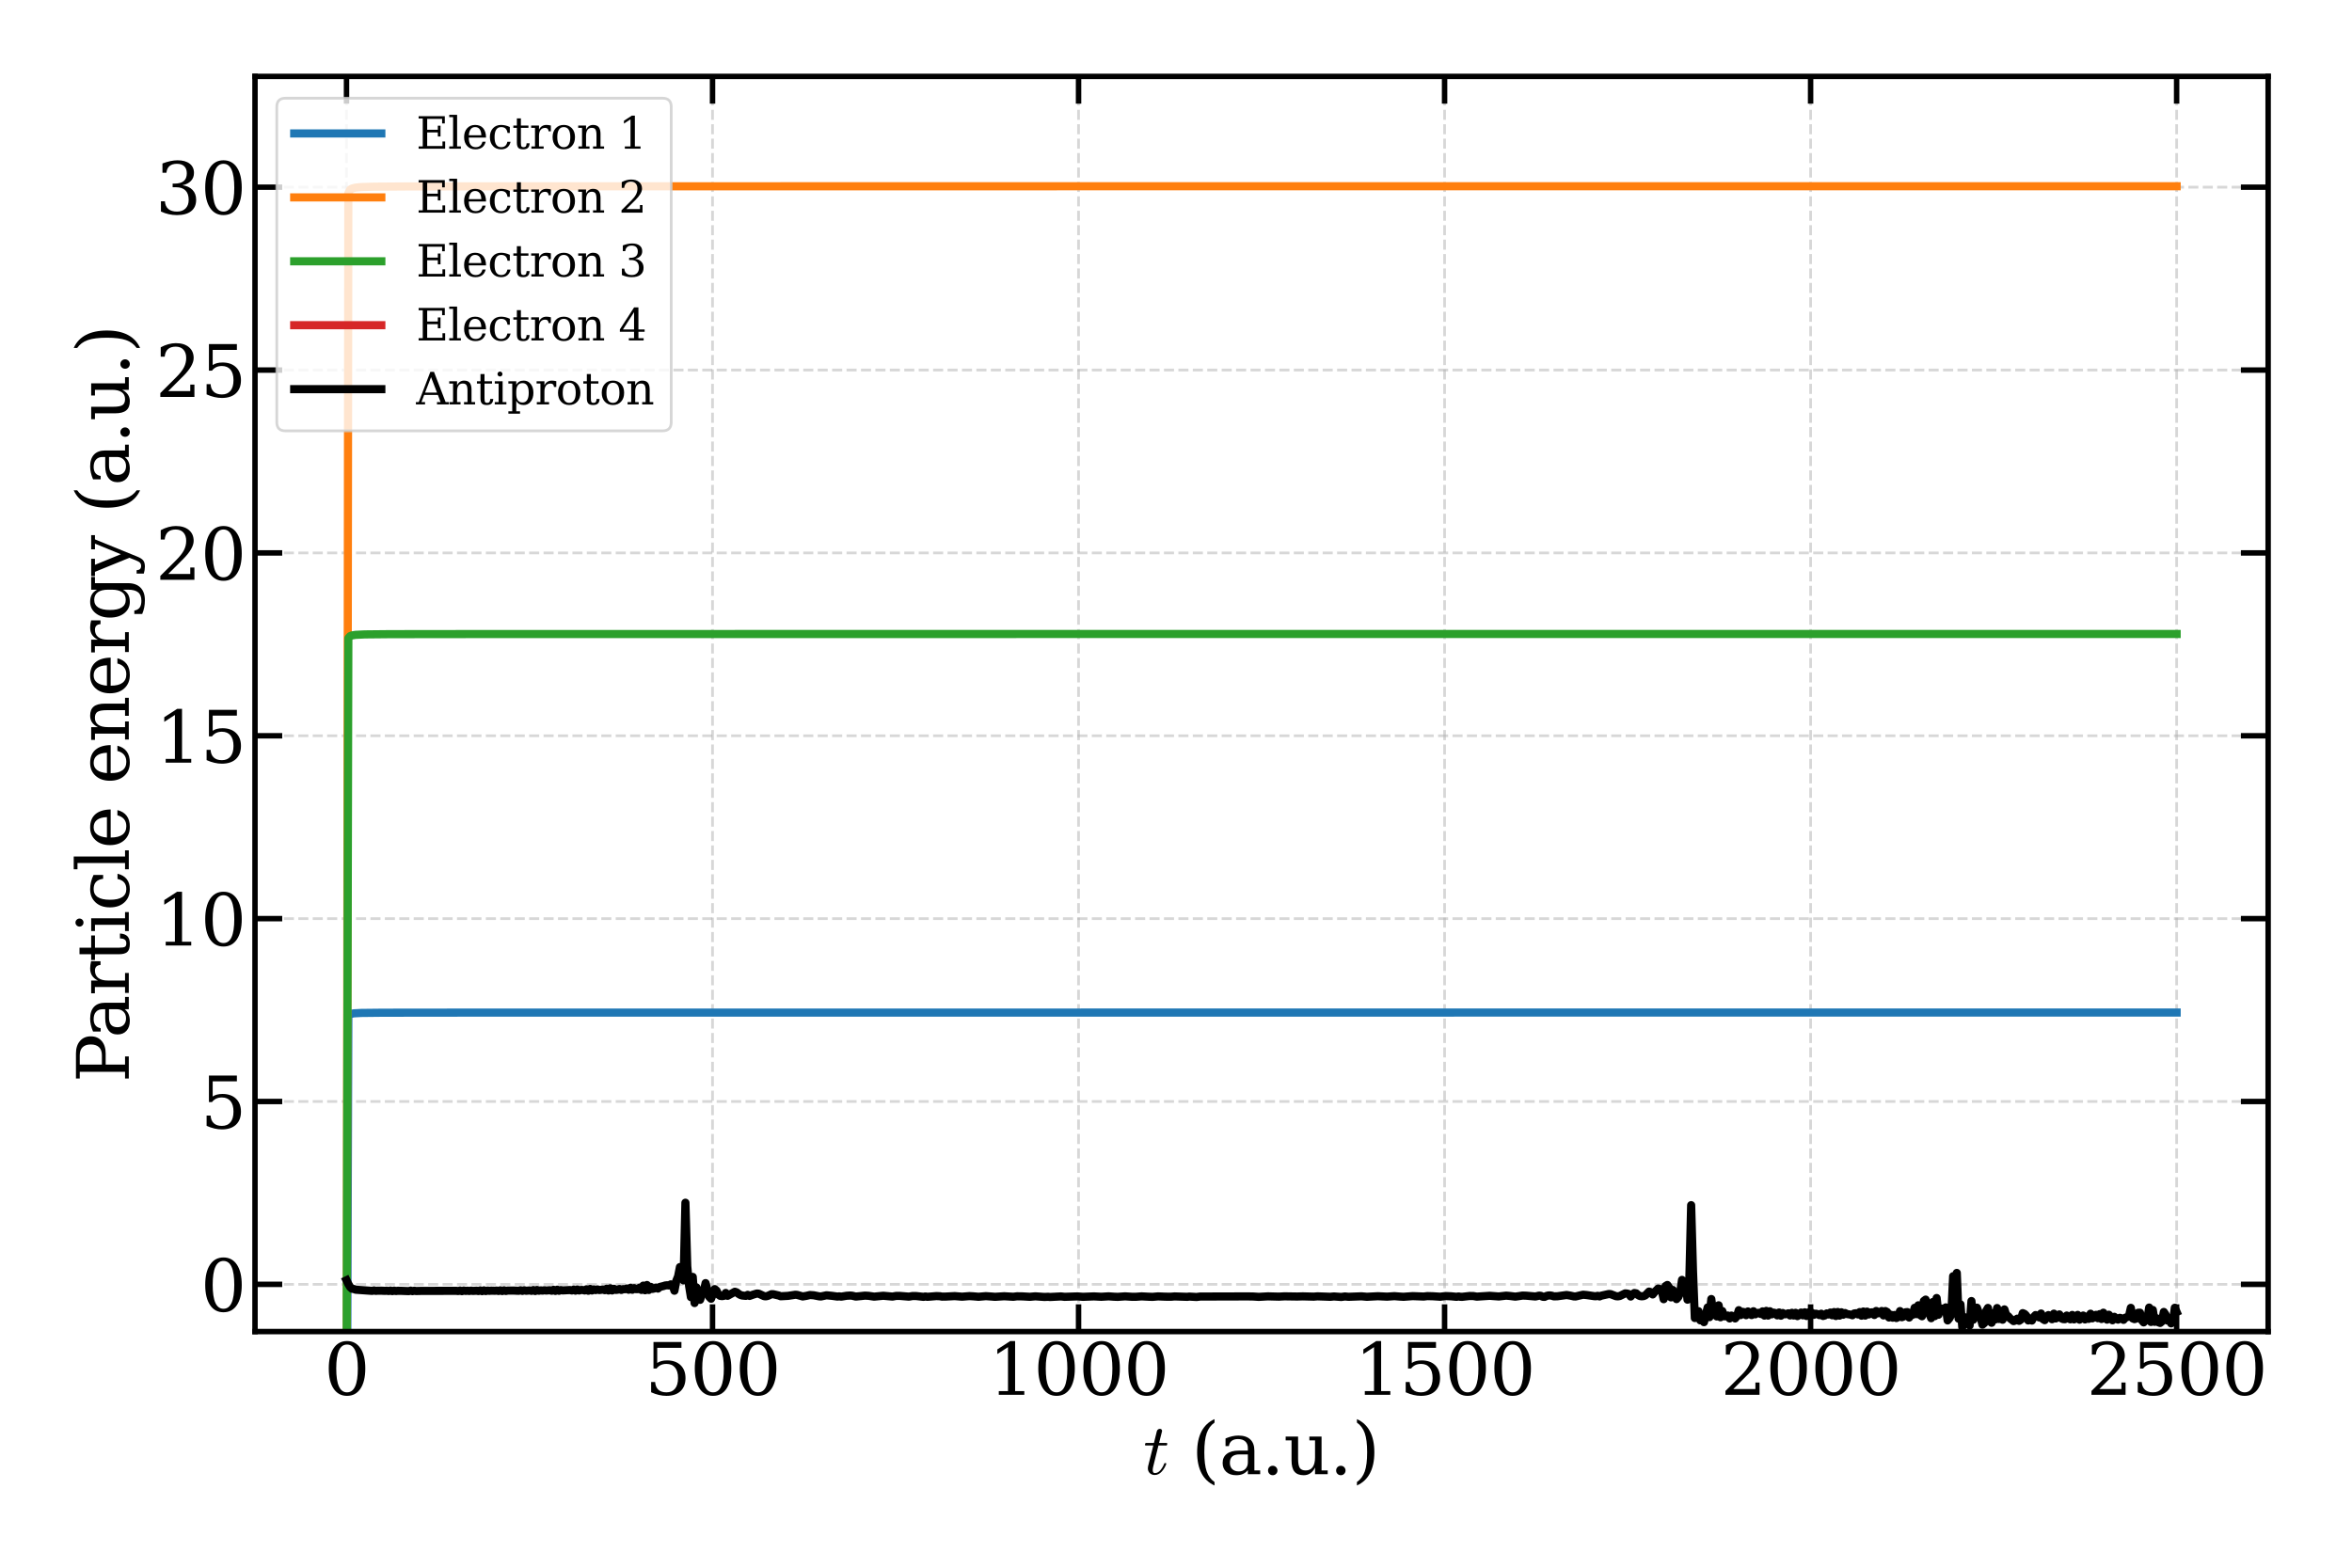 <?xml version="1.0" encoding="utf-8" standalone="no"?>
<!DOCTYPE svg PUBLIC "-//W3C//DTD SVG 1.1//EN"
  "http://www.w3.org/Graphics/SVG/1.1/DTD/svg11.dtd">
<svg xmlns:xlink="http://www.w3.org/1999/xlink" width="864pt" height="576pt" viewBox="0 0 864 576" xmlns="http://www.w3.org/2000/svg" version="1.1">
 <defs>
  <style type="text/css">*{stroke-linejoin: round; stroke-linecap: butt}</style>
 </defs>
 <g id="figure_1">
  <g id="patch_1">
   <path d="M 0 576 
L 864 576 
L 864 0 
L 0 0 
z
" style="fill: #ffffff"/>
  </g>
  <g id="axes_1">
   <g id="patch_2">
    <path d="M 93.675 489.233 
L 833.191 489.233 
L 833.191 28.08 
L 93.675 28.08 
z
" style="fill: #ffffff"/>
   </g>
   <g id="matplotlib.axis_1">
    <g id="xtick_1">
     <g id="line2d_1">
      <path d="M 127.289 489.233 
L 127.289 28.08 
" clip-path="url(#p34e0e19ce7)" style="fill: none; stroke-dasharray: 3.7,1.6; stroke-dashoffset: 0; stroke: #b0b0b0; stroke-opacity: 0.5"/>
     </g>
     <g id="line2d_2">
      <defs>
       <path id="m8caf2de690" d="M 0 0 
L 0 -10 
" style="stroke: #000000; stroke-width: 2"/>
      </defs>
      <g>
       <use xlink:href="#m8caf2de690" x="127.289" y="489.233" style="stroke: #000000; stroke-width: 2"/>
      </g>
     </g>
     <g id="line2d_3">
      <defs>
       <path id="mf1cf62cebb" d="M 0 0 
L 0 10 
" style="stroke: #000000; stroke-width: 2"/>
      </defs>
      <g>
       <use xlink:href="#mf1cf62cebb" x="127.289" y="28.08" style="stroke: #000000; stroke-width: 2"/>
      </g>
     </g>
     <g id="text_1">
      <!-- 0 -->
      <g transform="translate(119.018 512.488) scale(0.26 -0.26)">
       <defs>
        <path id="DejaVuSerif-30" d="M 2034 219 
Q 2513 219 2750 744 
Q 2988 1269 2988 2328 
Q 2988 3391 2750 3916 
Q 2513 4441 2034 4441 
Q 1556 4441 1318 3916 
Q 1081 3391 1081 2328 
Q 1081 1269 1318 744 
Q 1556 219 2034 219 
z
M 2034 -91 
Q 1275 -91 848 546 
Q 422 1184 422 2328 
Q 422 3475 848 4112 
Q 1275 4750 2034 4750 
Q 2797 4750 3222 4112 
Q 3647 3475 3647 2328 
Q 3647 1184 3222 546 
Q 2797 -91 2034 -91 
z
" transform="scale(0.016)"/>
       </defs>
       <use xlink:href="#DejaVuSerif-30"/>
      </g>
     </g>
    </g>
    <g id="xtick_2">
     <g id="line2d_4">
      <path d="M 261.747 489.233 
L 261.747 28.08 
" clip-path="url(#p34e0e19ce7)" style="fill: none; stroke-dasharray: 3.7,1.6; stroke-dashoffset: 0; stroke: #b0b0b0; stroke-opacity: 0.5"/>
     </g>
     <g id="line2d_5">
      <g>
       <use xlink:href="#m8caf2de690" x="261.747" y="489.233" style="stroke: #000000; stroke-width: 2"/>
      </g>
     </g>
     <g id="line2d_6">
      <g>
       <use xlink:href="#mf1cf62cebb" x="261.747" y="28.08" style="stroke: #000000; stroke-width: 2"/>
      </g>
     </g>
     <g id="text_2">
      <!-- 500 -->
      <g transform="translate(236.933 512.488) scale(0.26 -0.26)">
       <defs>
        <path id="DejaVuSerif-35" d="M 3219 4666 
L 3219 4153 
L 1081 4153 
L 1081 2816 
Q 1244 2928 1461 2984 
Q 1678 3041 1947 3041 
Q 2703 3041 3140 2622 
Q 3578 2203 3578 1478 
Q 3578 738 3136 323 
Q 2694 -91 1894 -91 
Q 1572 -91 1234 -12 
Q 897 66 544 225 
L 544 1131 
L 897 1131 
Q 925 688 1179 453 
Q 1434 219 1894 219 
Q 2388 219 2653 544 
Q 2919 869 2919 1478 
Q 2919 2084 2655 2407 
Q 2391 2731 1894 2731 
Q 1613 2731 1398 2631 
Q 1184 2531 1019 2322 
L 750 2322 
L 750 4666 
L 3219 4666 
z
" transform="scale(0.016)"/>
       </defs>
       <use xlink:href="#DejaVuSerif-35"/>
       <use xlink:href="#DejaVuSerif-30" x="63.623"/>
       <use xlink:href="#DejaVuSerif-30" x="127.246"/>
      </g>
     </g>
    </g>
    <g id="xtick_3">
     <g id="line2d_7">
      <path d="M 396.204 489.233 
L 396.204 28.08 
" clip-path="url(#p34e0e19ce7)" style="fill: none; stroke-dasharray: 3.7,1.6; stroke-dashoffset: 0; stroke: #b0b0b0; stroke-opacity: 0.5"/>
     </g>
     <g id="line2d_8">
      <g>
       <use xlink:href="#m8caf2de690" x="396.204" y="489.233" style="stroke: #000000; stroke-width: 2"/>
      </g>
     </g>
     <g id="line2d_9">
      <g>
       <use xlink:href="#mf1cf62cebb" x="396.204" y="28.08" style="stroke: #000000; stroke-width: 2"/>
      </g>
     </g>
     <g id="text_3">
      <!-- 1000 -->
      <g transform="translate(363.119 512.488) scale(0.26 -0.26)">
       <defs>
        <path id="DejaVuSerif-31" d="M 909 0 
L 909 331 
L 1722 331 
L 1722 4213 
L 781 3603 
L 781 4013 
L 1919 4750 
L 2350 4750 
L 2350 331 
L 3163 331 
L 3163 0 
L 909 0 
z
" transform="scale(0.016)"/>
       </defs>
       <use xlink:href="#DejaVuSerif-31"/>
       <use xlink:href="#DejaVuSerif-30" x="63.623"/>
       <use xlink:href="#DejaVuSerif-30" x="127.246"/>
       <use xlink:href="#DejaVuSerif-30" x="190.869"/>
      </g>
     </g>
    </g>
    <g id="xtick_4">
     <g id="line2d_10">
      <path d="M 530.662 489.233 
L 530.662 28.08 
" clip-path="url(#p34e0e19ce7)" style="fill: none; stroke-dasharray: 3.7,1.6; stroke-dashoffset: 0; stroke: #b0b0b0; stroke-opacity: 0.5"/>
     </g>
     <g id="line2d_11">
      <g>
       <use xlink:href="#m8caf2de690" x="530.662" y="489.233" style="stroke: #000000; stroke-width: 2"/>
      </g>
     </g>
     <g id="line2d_12">
      <g>
       <use xlink:href="#mf1cf62cebb" x="530.662" y="28.08" style="stroke: #000000; stroke-width: 2"/>
      </g>
     </g>
     <g id="text_4">
      <!-- 1500 -->
      <g transform="translate(497.577 512.488) scale(0.26 -0.26)">
       <use xlink:href="#DejaVuSerif-31"/>
       <use xlink:href="#DejaVuSerif-35" x="63.623"/>
       <use xlink:href="#DejaVuSerif-30" x="127.246"/>
       <use xlink:href="#DejaVuSerif-30" x="190.869"/>
      </g>
     </g>
    </g>
    <g id="xtick_5">
     <g id="line2d_13">
      <path d="M 665.119 489.233 
L 665.119 28.08 
" clip-path="url(#p34e0e19ce7)" style="fill: none; stroke-dasharray: 3.7,1.6; stroke-dashoffset: 0; stroke: #b0b0b0; stroke-opacity: 0.5"/>
     </g>
     <g id="line2d_14">
      <g>
       <use xlink:href="#m8caf2de690" x="665.119" y="489.233" style="stroke: #000000; stroke-width: 2"/>
      </g>
     </g>
     <g id="line2d_15">
      <g>
       <use xlink:href="#mf1cf62cebb" x="665.119" y="28.08" style="stroke: #000000; stroke-width: 2"/>
      </g>
     </g>
     <g id="text_5">
      <!-- 2000 -->
      <g transform="translate(632.034 512.488) scale(0.26 -0.26)">
       <defs>
        <path id="DejaVuSerif-32" d="M 819 3553 
L 469 3553 
L 469 4384 
Q 803 4563 1142 4656 
Q 1481 4750 1806 4750 
Q 2534 4750 2956 4397 
Q 3378 4044 3378 3438 
Q 3378 2753 2422 1800 
Q 2347 1728 2309 1691 
L 1131 513 
L 3078 513 
L 3078 1088 
L 3444 1088 
L 3444 0 
L 434 0 
L 434 341 
L 1850 1753 
Q 2319 2222 2519 2614 
Q 2719 3006 2719 3438 
Q 2719 3909 2473 4175 
Q 2228 4441 1797 4441 
Q 1350 4441 1106 4219 
Q 863 3997 819 3553 
z
" transform="scale(0.016)"/>
       </defs>
       <use xlink:href="#DejaVuSerif-32"/>
       <use xlink:href="#DejaVuSerif-30" x="63.623"/>
       <use xlink:href="#DejaVuSerif-30" x="127.246"/>
       <use xlink:href="#DejaVuSerif-30" x="190.869"/>
      </g>
     </g>
    </g>
    <g id="xtick_6">
     <g id="line2d_16">
      <path d="M 799.577 489.233 
L 799.577 28.08 
" clip-path="url(#p34e0e19ce7)" style="fill: none; stroke-dasharray: 3.7,1.6; stroke-dashoffset: 0; stroke: #b0b0b0; stroke-opacity: 0.5"/>
     </g>
     <g id="line2d_17">
      <g>
       <use xlink:href="#m8caf2de690" x="799.577" y="489.233" style="stroke: #000000; stroke-width: 2"/>
      </g>
     </g>
     <g id="line2d_18">
      <g>
       <use xlink:href="#mf1cf62cebb" x="799.577" y="28.08" style="stroke: #000000; stroke-width: 2"/>
      </g>
     </g>
     <g id="text_6">
      <!-- 2500 -->
      <g transform="translate(766.492 512.488) scale(0.26 -0.26)">
       <use xlink:href="#DejaVuSerif-32"/>
       <use xlink:href="#DejaVuSerif-35" x="63.623"/>
       <use xlink:href="#DejaVuSerif-30" x="127.246"/>
       <use xlink:href="#DejaVuSerif-30" x="190.869"/>
      </g>
     </g>
    </g>
    <g id="text_7">
     <!-- $t$ (a.u.) -->
     <g transform="translate(420.013 541.652) scale(0.26 -0.26)">
      <defs>
       <path id="Cmmi10-74" d="M 397 519 
Q 397 613 416 697 
L 878 2534 
L 206 2534 
Q 141 2534 141 2619 
Q 166 2759 225 2759 
L 934 2759 
L 1191 3803 
Q 1216 3888 1291 3947 
Q 1366 4006 1459 4006 
Q 1541 4006 1595 3957 
Q 1650 3909 1650 3828 
Q 1650 3809 1648 3798 
Q 1647 3788 1644 3775 
L 1388 2759 
L 2047 2759 
Q 2113 2759 2113 2675 
Q 2109 2659 2100 2621 
Q 2091 2584 2075 2559 
Q 2059 2534 2028 2534 
L 1331 2534 
L 872 684 
Q 825 503 825 372 
Q 825 97 1013 97 
Q 1294 97 1511 361 
Q 1728 625 1844 941 
Q 1869 978 1894 978 
L 1972 978 
Q 1997 978 2012 961 
Q 2028 944 2028 922 
Q 2028 909 2022 903 
Q 1881 516 1612 222 
Q 1344 -72 997 -72 
Q 744 -72 570 93 
Q 397 259 397 519 
z
" transform="scale(0.016)"/>
       <path id="DejaVuSerif-20" transform="scale(0.016)"/>
       <path id="DejaVuSerif-28" d="M 2041 -997 
Q 1281 -656 893 83 
Q 506 822 506 1931 
Q 506 3044 893 3783 
Q 1281 4522 2041 4863 
L 2041 4556 
Q 1559 4225 1350 3623 
Q 1141 3022 1141 1931 
Q 1141 844 1350 242 
Q 1559 -359 2041 -691 
L 2041 -997 
z
" transform="scale(0.016)"/>
       <path id="DejaVuSerif-61" d="M 2547 1044 
L 2547 1747 
L 1806 1747 
Q 1378 1747 1168 1562 
Q 959 1378 959 997 
Q 959 650 1171 447 
Q 1384 244 1747 244 
Q 2106 244 2326 466 
Q 2547 688 2547 1044 
z
M 3122 2075 
L 3122 331 
L 3634 331 
L 3634 0 
L 2547 0 
L 2547 359 
Q 2356 128 2106 18 
Q 1856 -91 1522 -91 
Q 969 -91 644 203 
Q 319 497 319 997 
Q 319 1513 691 1797 
Q 1063 2081 1741 2081 
L 2547 2081 
L 2547 2309 
Q 2547 2688 2317 2895 
Q 2088 3103 1672 3103 
Q 1328 3103 1125 2947 
Q 922 2791 872 2484 
L 575 2484 
L 575 3156 
Q 875 3284 1158 3348 
Q 1441 3413 1709 3413 
Q 2400 3413 2761 3070 
Q 3122 2728 3122 2075 
z
" transform="scale(0.016)"/>
       <path id="DejaVuSerif-2e" d="M 603 325 
Q 603 500 722 622 
Q 841 744 1019 744 
Q 1191 744 1312 622 
Q 1434 500 1434 325 
Q 1434 153 1312 31 
Q 1191 -91 1019 -91 
Q 841 -91 722 29 
Q 603 150 603 325 
z
" transform="scale(0.016)"/>
       <path id="DejaVuSerif-75" d="M 2266 3322 
L 3341 3322 
L 3341 331 
L 3884 331 
L 3884 0 
L 2766 0 
L 2766 588 
Q 2606 256 2353 82 
Q 2100 -91 1766 -91 
Q 1213 -91 952 223 
Q 691 538 691 1209 
L 691 2988 
L 172 2988 
L 172 3322 
L 1269 3322 
L 1269 1388 
Q 1269 781 1417 556 
Q 1566 331 1947 331 
Q 2347 331 2556 625 
Q 2766 919 2766 1478 
L 2766 2988 
L 2266 2988 
L 2266 3322 
z
" transform="scale(0.016)"/>
       <path id="DejaVuSerif-29" d="M 453 -997 
L 453 -691 
Q 934 -359 1145 242 
Q 1356 844 1356 1931 
Q 1356 3022 1145 3623 
Q 934 4225 453 4556 
L 453 4863 
Q 1216 4522 1603 3783 
Q 1991 3044 1991 1931 
Q 1991 822 1603 83 
Q 1216 -656 453 -997 
z
" transform="scale(0.016)"/>
      </defs>
      <use xlink:href="#Cmmi10-74" transform="translate(0 0.016)"/>
      <use xlink:href="#DejaVuSerif-20" transform="translate(36.084 0.016)"/>
      <use xlink:href="#DejaVuSerif-28" transform="translate(67.871 0.016)"/>
      <use xlink:href="#DejaVuSerif-61" transform="translate(106.885 0.016)"/>
      <use xlink:href="#DejaVuSerif-2e" transform="translate(166.504 0.016)"/>
      <use xlink:href="#DejaVuSerif-75" transform="translate(198.291 0.016)"/>
      <use xlink:href="#DejaVuSerif-2e" transform="translate(262.695 0.016)"/>
      <use xlink:href="#DejaVuSerif-29" transform="translate(294.482 0.016)"/>
     </g>
    </g>
   </g>
   <g id="matplotlib.axis_2">
    <g id="ytick_1">
     <g id="line2d_19">
      <path d="M 93.675 471.897 
L 833.191 471.897 
" clip-path="url(#p34e0e19ce7)" style="fill: none; stroke-dasharray: 3.7,1.6; stroke-dashoffset: 0; stroke: #b0b0b0; stroke-opacity: 0.5"/>
     </g>
     <g id="line2d_20">
      <defs>
       <path id="m9deed1e420" d="M 0 0 
L 10 0 
" style="stroke: #000000; stroke-width: 2"/>
      </defs>
      <g>
       <use xlink:href="#m9deed1e420" x="93.675" y="471.897" style="stroke: #000000; stroke-width: 2"/>
      </g>
     </g>
     <g id="line2d_21">
      <defs>
       <path id="mea4139e5c5" d="M 0 0 
L -10 0 
" style="stroke: #000000; stroke-width: 2"/>
      </defs>
      <g>
       <use xlink:href="#mea4139e5c5" x="833.191" y="471.897" style="stroke: #000000; stroke-width: 2"/>
      </g>
     </g>
     <g id="text_8">
      <!-- 0 -->
      <g transform="translate(73.632 481.775) scale(0.26 -0.26)">
       <use xlink:href="#DejaVuSerif-30"/>
      </g>
     </g>
    </g>
    <g id="ytick_2">
     <g id="line2d_22">
      <path d="M 93.675 404.71 
L 833.191 404.71 
" clip-path="url(#p34e0e19ce7)" style="fill: none; stroke-dasharray: 3.7,1.6; stroke-dashoffset: 0; stroke: #b0b0b0; stroke-opacity: 0.5"/>
     </g>
     <g id="line2d_23">
      <g>
       <use xlink:href="#m9deed1e420" x="93.675" y="404.71" style="stroke: #000000; stroke-width: 2"/>
      </g>
     </g>
     <g id="line2d_24">
      <g>
       <use xlink:href="#mea4139e5c5" x="833.191" y="404.71" style="stroke: #000000; stroke-width: 2"/>
      </g>
     </g>
     <g id="text_9">
      <!-- 5 -->
      <g transform="translate(73.632 414.588) scale(0.26 -0.26)">
       <use xlink:href="#DejaVuSerif-35"/>
      </g>
     </g>
    </g>
    <g id="ytick_3">
     <g id="line2d_25">
      <path d="M 93.675 337.523 
L 833.191 337.523 
" clip-path="url(#p34e0e19ce7)" style="fill: none; stroke-dasharray: 3.7,1.6; stroke-dashoffset: 0; stroke: #b0b0b0; stroke-opacity: 0.5"/>
     </g>
     <g id="line2d_26">
      <g>
       <use xlink:href="#m9deed1e420" x="93.675" y="337.523" style="stroke: #000000; stroke-width: 2"/>
      </g>
     </g>
     <g id="line2d_27">
      <g>
       <use xlink:href="#mea4139e5c5" x="833.191" y="337.523" style="stroke: #000000; stroke-width: 2"/>
      </g>
     </g>
     <g id="text_10">
      <!-- 10 -->
      <g transform="translate(57.09 347.401) scale(0.26 -0.26)">
       <use xlink:href="#DejaVuSerif-31"/>
       <use xlink:href="#DejaVuSerif-30" x="63.623"/>
      </g>
     </g>
    </g>
    <g id="ytick_4">
     <g id="line2d_28">
      <path d="M 93.675 270.336 
L 833.191 270.336 
" clip-path="url(#p34e0e19ce7)" style="fill: none; stroke-dasharray: 3.7,1.6; stroke-dashoffset: 0; stroke: #b0b0b0; stroke-opacity: 0.5"/>
     </g>
     <g id="line2d_29">
      <g>
       <use xlink:href="#m9deed1e420" x="93.675" y="270.336" style="stroke: #000000; stroke-width: 2"/>
      </g>
     </g>
     <g id="line2d_30">
      <g>
       <use xlink:href="#mea4139e5c5" x="833.191" y="270.336" style="stroke: #000000; stroke-width: 2"/>
      </g>
     </g>
     <g id="text_11">
      <!-- 15 -->
      <g transform="translate(57.09 280.214) scale(0.26 -0.26)">
       <use xlink:href="#DejaVuSerif-31"/>
       <use xlink:href="#DejaVuSerif-35" x="63.623"/>
      </g>
     </g>
    </g>
    <g id="ytick_5">
     <g id="line2d_31">
      <path d="M 93.675 203.149 
L 833.191 203.149 
" clip-path="url(#p34e0e19ce7)" style="fill: none; stroke-dasharray: 3.7,1.6; stroke-dashoffset: 0; stroke: #b0b0b0; stroke-opacity: 0.5"/>
     </g>
     <g id="line2d_32">
      <g>
       <use xlink:href="#m9deed1e420" x="93.675" y="203.149" style="stroke: #000000; stroke-width: 2"/>
      </g>
     </g>
     <g id="line2d_33">
      <g>
       <use xlink:href="#mea4139e5c5" x="833.191" y="203.149" style="stroke: #000000; stroke-width: 2"/>
      </g>
     </g>
     <g id="text_12">
      <!-- 20 -->
      <g transform="translate(57.09 213.027) scale(0.26 -0.26)">
       <use xlink:href="#DejaVuSerif-32"/>
       <use xlink:href="#DejaVuSerif-30" x="63.623"/>
      </g>
     </g>
    </g>
    <g id="ytick_6">
     <g id="line2d_34">
      <path d="M 93.675 135.962 
L 833.191 135.962 
" clip-path="url(#p34e0e19ce7)" style="fill: none; stroke-dasharray: 3.7,1.6; stroke-dashoffset: 0; stroke: #b0b0b0; stroke-opacity: 0.5"/>
     </g>
     <g id="line2d_35">
      <g>
       <use xlink:href="#m9deed1e420" x="93.675" y="135.962" style="stroke: #000000; stroke-width: 2"/>
      </g>
     </g>
     <g id="line2d_36">
      <g>
       <use xlink:href="#mea4139e5c5" x="833.191" y="135.962" style="stroke: #000000; stroke-width: 2"/>
      </g>
     </g>
     <g id="text_13">
      <!-- 25 -->
      <g transform="translate(57.09 145.84) scale(0.26 -0.26)">
       <use xlink:href="#DejaVuSerif-32"/>
       <use xlink:href="#DejaVuSerif-35" x="63.623"/>
      </g>
     </g>
    </g>
    <g id="ytick_7">
     <g id="line2d_37">
      <path d="M 93.675 68.775 
L 833.191 68.775 
" clip-path="url(#p34e0e19ce7)" style="fill: none; stroke-dasharray: 3.7,1.6; stroke-dashoffset: 0; stroke: #b0b0b0; stroke-opacity: 0.5"/>
     </g>
     <g id="line2d_38">
      <g>
       <use xlink:href="#m9deed1e420" x="93.675" y="68.775" style="stroke: #000000; stroke-width: 2"/>
      </g>
     </g>
     <g id="line2d_39">
      <g>
       <use xlink:href="#mea4139e5c5" x="833.191" y="68.775" style="stroke: #000000; stroke-width: 2"/>
      </g>
     </g>
     <g id="text_14">
      <!-- 30 -->
      <g transform="translate(57.09 78.653) scale(0.26 -0.26)">
       <defs>
        <path id="DejaVuSerif-33" d="M 622 4469 
Q 988 4606 1323 4678 
Q 1659 4750 1953 4750 
Q 2638 4750 3022 4454 
Q 3406 4159 3406 3634 
Q 3406 3213 3140 2930 
Q 2875 2647 2388 2547 
Q 2963 2466 3280 2130 
Q 3597 1794 3597 1259 
Q 3597 606 3158 257 
Q 2719 -91 1894 -91 
Q 1528 -91 1179 -12 
Q 831 66 488 225 
L 488 1131 
L 838 1131 
Q 869 681 1141 450 
Q 1413 219 1906 219 
Q 2384 219 2661 495 
Q 2938 772 2938 1253 
Q 2938 1803 2653 2086 
Q 2369 2369 1819 2369 
L 1522 2369 
L 1522 2688 
L 1678 2688 
Q 2225 2688 2498 2914 
Q 2772 3141 2772 3597 
Q 2772 4006 2547 4223 
Q 2322 4441 1900 4441 
Q 1478 4441 1245 4241 
Q 1013 4041 972 3647 
L 622 3647 
L 622 4469 
z
" transform="scale(0.016)"/>
       </defs>
       <use xlink:href="#DejaVuSerif-33"/>
       <use xlink:href="#DejaVuSerif-30" x="63.623"/>
      </g>
     </g>
    </g>
    <g id="text_15">
     <!-- Particle energy (a.u.) -->
     <g transform="translate(47.313 397.734) rotate(-90) scale(0.26 -0.26)">
      <defs>
       <path id="DejaVuSerif-50" d="M 1581 2375 
L 2406 2375 
Q 2872 2375 3115 2626 
Q 3359 2878 3359 3353 
Q 3359 3831 3115 4081 
Q 2872 4331 2406 4331 
L 1581 4331 
L 1581 2375 
z
M 353 0 
L 353 331 
L 947 331 
L 947 4331 
L 353 4331 
L 353 4666 
L 2559 4666 
Q 3259 4666 3668 4311 
Q 4078 3956 4078 3353 
Q 4078 2753 3668 2397 
Q 3259 2041 2559 2041 
L 1581 2041 
L 1581 331 
L 2303 331 
L 2303 0 
L 353 0 
z
" transform="scale(0.016)"/>
       <path id="DejaVuSerif-72" d="M 3059 3328 
L 3059 2497 
L 2728 2497 
Q 2713 2744 2591 2866 
Q 2469 2988 2234 2988 
Q 1809 2988 1582 2694 
Q 1356 2400 1356 1850 
L 1356 331 
L 2022 331 
L 2022 0 
L 263 0 
L 263 331 
L 781 331 
L 781 2994 
L 231 2994 
L 231 3322 
L 1356 3322 
L 1356 2731 
Q 1525 3078 1790 3245 
Q 2056 3413 2438 3413 
Q 2578 3413 2733 3391 
Q 2888 3369 3059 3328 
z
" transform="scale(0.016)"/>
       <path id="DejaVuSerif-74" d="M 691 2988 
L 184 2988 
L 184 3322 
L 691 3322 
L 691 4353 
L 1269 4353 
L 1269 3322 
L 2350 3322 
L 2350 2988 
L 1269 2988 
L 1269 878 
Q 1269 456 1350 337 
Q 1431 219 1650 219 
Q 1875 219 1978 351 
Q 2081 484 2088 781 
L 2522 781 
Q 2497 328 2275 118 
Q 2053 -91 1600 -91 
Q 1103 -91 897 129 
Q 691 350 691 878 
L 691 2988 
z
" transform="scale(0.016)"/>
       <path id="DejaVuSerif-69" d="M 622 4353 
Q 622 4497 726 4603 
Q 831 4709 978 4709 
Q 1122 4709 1226 4603 
Q 1331 4497 1331 4353 
Q 1331 4206 1228 4103 
Q 1125 4000 978 4000 
Q 831 4000 726 4103 
Q 622 4206 622 4353 
z
M 1356 331 
L 1900 331 
L 1900 0 
L 231 0 
L 231 331 
L 781 331 
L 781 2988 
L 231 2988 
L 231 3322 
L 1356 3322 
L 1356 331 
z
" transform="scale(0.016)"/>
       <path id="DejaVuSerif-63" d="M 3291 997 
Q 3169 466 2822 187 
Q 2475 -91 1925 -91 
Q 1200 -91 759 389 
Q 319 869 319 1663 
Q 319 2459 759 2936 
Q 1200 3413 1925 3413 
Q 2241 3413 2553 3339 
Q 2866 3266 3181 3116 
L 3181 2266 
L 2847 2266 
Q 2781 2703 2561 2903 
Q 2341 3103 1931 3103 
Q 1466 3103 1228 2742 
Q 991 2381 991 1663 
Q 991 944 1227 581 
Q 1463 219 1931 219 
Q 2303 219 2525 412 
Q 2747 606 2828 997 
L 3291 997 
z
" transform="scale(0.016)"/>
       <path id="DejaVuSerif-6c" d="M 1313 331 
L 1856 331 
L 1856 0 
L 184 0 
L 184 331 
L 738 331 
L 738 4531 
L 184 4531 
L 184 4863 
L 1313 4863 
L 1313 331 
z
" transform="scale(0.016)"/>
       <path id="DejaVuSerif-65" d="M 3469 1600 
L 991 1600 
L 991 1575 
Q 991 903 1244 561 
Q 1497 219 1991 219 
Q 2369 219 2611 417 
Q 2853 616 2950 1006 
L 3413 1006 
Q 3275 459 2904 184 
Q 2534 -91 1931 -91 
Q 1203 -91 761 389 
Q 319 869 319 1663 
Q 319 2450 753 2931 
Q 1188 3413 1894 3413 
Q 2647 3413 3050 2948 
Q 3453 2484 3469 1600 
z
M 2791 1931 
Q 2772 2513 2545 2808 
Q 2319 3103 1894 3103 
Q 1497 3103 1269 2806 
Q 1041 2509 991 1931 
L 2791 1931 
z
" transform="scale(0.016)"/>
       <path id="DejaVuSerif-6e" d="M 263 0 
L 263 331 
L 781 331 
L 781 2988 
L 231 2988 
L 231 3322 
L 1356 3322 
L 1356 2731 
Q 1516 3069 1770 3241 
Q 2025 3413 2363 3413 
Q 2913 3413 3172 3097 
Q 3431 2781 3431 2113 
L 3431 331 
L 3944 331 
L 3944 0 
L 2356 0 
L 2356 331 
L 2853 331 
L 2853 1931 
Q 2853 2541 2703 2767 
Q 2553 2994 2175 2994 
Q 1775 2994 1565 2701 
Q 1356 2409 1356 1850 
L 1356 331 
L 1856 331 
L 1856 0 
L 263 0 
z
" transform="scale(0.016)"/>
       <path id="DejaVuSerif-67" d="M 3359 2988 
L 3359 72 
Q 3359 -644 2965 -1033 
Q 2572 -1422 1844 -1422 
Q 1516 -1422 1216 -1362 
Q 916 -1303 641 -1184 
L 641 -488 
L 941 -488 
Q 997 -813 1206 -963 
Q 1416 -1113 1806 -1113 
Q 2313 -1113 2548 -827 
Q 2784 -541 2784 72 
L 2784 519 
Q 2616 206 2355 57 
Q 2094 -91 1709 -91 
Q 1097 -91 708 395 
Q 319 881 319 1663 
Q 319 2444 706 2928 
Q 1094 3413 1709 3413 
Q 2094 3413 2355 3264 
Q 2616 3116 2784 2803 
L 2784 3322 
L 3909 3322 
L 3909 2988 
L 3359 2988 
z
M 2784 1825 
Q 2784 2422 2554 2737 
Q 2325 3053 1888 3053 
Q 1444 3053 1217 2703 
Q 991 2353 991 1663 
Q 991 975 1217 622 
Q 1444 269 1888 269 
Q 2325 269 2554 583 
Q 2784 897 2784 1497 
L 2784 1825 
z
" transform="scale(0.016)"/>
       <path id="DejaVuSerif-79" d="M 1381 -609 
L 1600 -56 
L 359 2988 
L -19 2988 
L -19 3322 
L 1509 3322 
L 1509 2988 
L 978 2988 
L 1913 703 
L 2847 2988 
L 2350 2988 
L 2350 3322 
L 3597 3322 
L 3597 2988 
L 3225 2988 
L 1703 -750 
Q 1547 -1138 1356 -1280 
Q 1166 -1422 819 -1422 
Q 672 -1422 517 -1397 
Q 363 -1372 206 -1325 
L 206 -691 
L 500 -691 
Q 519 -903 608 -995 
Q 697 -1088 884 -1088 
Q 1056 -1088 1161 -992 
Q 1266 -897 1381 -609 
z
" transform="scale(0.016)"/>
      </defs>
      <use xlink:href="#DejaVuSerif-50"/>
      <use xlink:href="#DejaVuSerif-61" x="62.785"/>
      <use xlink:href="#DejaVuSerif-72" x="122.404"/>
      <use xlink:href="#DejaVuSerif-74" x="170.207"/>
      <use xlink:href="#DejaVuSerif-69" x="210.393"/>
      <use xlink:href="#DejaVuSerif-63" x="242.375"/>
      <use xlink:href="#DejaVuSerif-6c" x="298.381"/>
      <use xlink:href="#DejaVuSerif-65" x="330.363"/>
      <use xlink:href="#DejaVuSerif-20" x="389.543"/>
      <use xlink:href="#DejaVuSerif-65" x="421.33"/>
      <use xlink:href="#DejaVuSerif-6e" x="480.51"/>
      <use xlink:href="#DejaVuSerif-65" x="544.914"/>
      <use xlink:href="#DejaVuSerif-72" x="604.094"/>
      <use xlink:href="#DejaVuSerif-67" x="651.896"/>
      <use xlink:href="#DejaVuSerif-79" x="715.91"/>
      <use xlink:href="#DejaVuSerif-20" x="772.404"/>
      <use xlink:href="#DejaVuSerif-28" x="804.191"/>
      <use xlink:href="#DejaVuSerif-61" x="843.205"/>
      <use xlink:href="#DejaVuSerif-2e" x="902.824"/>
      <use xlink:href="#DejaVuSerif-75" x="934.611"/>
      <use xlink:href="#DejaVuSerif-2e" x="999.016"/>
      <use xlink:href="#DejaVuSerif-29" x="1030.803"/>
     </g>
    </g>
   </g>
   <g id="line2d_40">
    <path d="M 127.293 577 
L 127.962 373.153 
L 128.635 372.595 
L 129.981 372.319 
L 132.673 372.177 
L 140.749 372.091 
L 177.761 372.048 
L 588.94 372.035 
L 799.577 372.034 
L 799.577 372.034 
" clip-path="url(#p34e0e19ce7)" style="fill: none; stroke: #1f77b4; stroke-width: 3; stroke-linecap: square"/>
   </g>
   <g id="line2d_41">
    <path d="M 127.291 577 
L 127.962 70.983 
L 128.635 69.691 
L 129.308 69.268 
L 130.654 68.929 
L 132.673 68.739 
L 137.384 68.592 
L 150.17 68.498 
L 201.315 68.447 
L 627.972 68.428 
L 799.577 68.427 
L 799.577 68.427 
" clip-path="url(#p34e0e19ce7)" style="fill: none; stroke: #ff7f0e; stroke-width: 3; stroke-linecap: square"/>
   </g>
   <g id="line2d_42">
    <path d="M 127.289 519.819 
L 127.962 234.486 
L 128.635 233.728 
L 129.308 233.464 
L 130.654 233.253 
L 134.019 233.094 
L 143.44 233 
L 183.145 232.952 
L 555.292 232.936 
L 799.577 232.935 
L 799.577 232.935 
" clip-path="url(#p34e0e19ce7)" style="fill: none; stroke: #2ca02c; stroke-width: 3; stroke-linecap: square"/>
   </g>
   <g id="line2d_43">
    <path d="M 127.289 519.857 
L 127.962 520.144 
L 128.635 520.011 
L 130.654 520.024 
L 179.78 519.506 
L 199.296 519.122 
L 211.409 518.74 
L 220.831 518.292 
L 229.579 517.61 
L 234.963 516.915 
L 237.655 516.439 
L 240.347 515.793 
L 243.712 514.432 
L 244.385 514.138 
L 246.403 512.559 
L 247.076 512.016 
L 247.749 511.182 
L 249.095 508.845 
L 249.768 506.427 
L 250.441 504.936 
L 251.787 497.69 
L 253.133 500.961 
L 253.806 503.285 
L 254.479 504.412 
L 255.152 506.833 
L 255.825 507.989 
L 256.498 509.397 
L 258.517 511.152 
L 259.863 512.03 
L 261.881 512.969 
L 264.573 513.872 
L 266.592 514.375 
L 274.668 515.605 
L 286.108 516.484 
L 296.875 516.94 
L 311.008 517.312 
L 331.196 517.645 
L 362.826 517.925 
L 412.625 518.127 
L 481.267 518.131 
L 526.355 517.931 
L 557.311 517.58 
L 576.154 517.139 
L 588.267 516.626 
L 595.67 516.099 
L 601.727 515.458 
L 605.764 514.76 
L 608.456 514.117 
L 611.148 513.15 
L 612.494 512.471 
L 616.532 509.653 
L 617.205 508.823 
L 617.878 508.173 
L 619.224 504.21 
L 619.897 501.795 
L 620.569 500.738 
L 621.242 502.105 
L 621.915 498.871 
L 622.588 497.55 
L 623.934 499.808 
L 624.607 500.893 
L 625.28 501.738 
L 626.626 502.818 
L 627.299 503.988 
L 629.318 505.436 
L 631.337 506.23 
L 633.356 506.847 
L 637.393 507.592 
L 639.412 507.909 
L 642.104 508.316 
L 651.526 509.078 
L 664.312 509.459 
L 674.406 509.47 
L 683.828 509.253 
L 690.557 508.886 
L 700.652 508.006 
L 704.017 507.471 
L 706.035 507.075 
L 706.708 506.838 
L 707.381 506.405 
L 710.073 505.303 
L 710.746 504.818 
L 711.419 504.182 
L 712.092 503.825 
L 712.765 503.298 
L 714.784 500.848 
L 715.457 500.011 
L 716.13 498.817 
L 716.803 496.487 
L 717.476 493.417 
L 718.149 494.156 
L 719.495 495.282 
L 720.168 497.036 
L 721.514 498.428 
L 722.187 499.329 
L 722.859 500.01 
L 723.532 500.424 
L 724.878 501.027 
L 725.551 501.406 
L 726.224 501.599 
L 726.897 502.086 
L 728.243 502.657 
L 728.916 502.804 
L 730.262 503.432 
L 737.665 505.024 
L 742.375 505.378 
L 752.47 505.799 
L 759.872 505.89 
L 767.948 505.766 
L 776.023 505.372 
L 781.407 504.947 
L 785.445 504.182 
L 786.791 503.864 
L 789.483 503.451 
L 790.828 503.11 
L 791.501 502.821 
L 793.52 502.223 
L 794.193 502.027 
L 796.885 499.655 
L 798.231 498.356 
L 798.904 497.069 
L 799.577 495.405 
L 799.577 495.405 
" clip-path="url(#p34e0e19ce7)" style="fill: none; stroke: #d62728; stroke-width: 3; stroke-linecap: square"/>
   </g>
   <g id="line2d_44">
    <path d="M 127.289 470.4 
L 127.962 471.793 
L 128.635 472.902 
L 129.308 473.512 
L 129.981 473.61 
L 130.654 473.866 
L 136.711 474.296 
L 137.384 474.14 
L 138.057 474.286 
L 138.73 474.227 
L 140.076 474.232 
L 141.422 474.29 
L 142.095 474.235 
L 142.767 474.351 
L 143.44 474.194 
L 144.113 474.378 
L 144.786 474.212 
L 145.459 474.35 
L 146.132 474.264 
L 147.478 474.285 
L 150.17 474.384 
L 150.843 474.211 
L 151.516 474.392 
L 152.189 474.243 
L 152.862 474.349 
L 154.881 474.299 
L 167.667 474.28 
L 168.34 474.355 
L 169.013 474.186 
L 169.686 474.398 
L 170.359 474.177 
L 171.032 474.309 
L 171.705 474.24 
L 172.378 474.331 
L 173.051 474.218 
L 173.724 474.311 
L 175.07 474.233 
L 175.743 474.351 
L 176.416 474.14 
L 177.088 474.392 
L 177.761 474.116 
L 178.434 474.365 
L 179.107 474.182 
L 179.78 474.281 
L 180.453 474.216 
L 181.799 474.255 
L 182.472 474.189 
L 183.145 474.326 
L 183.818 474.103 
L 184.491 474.359 
L 185.164 474.096 
L 185.837 474.324 
L 186.51 474.188 
L 188.529 474.177 
L 190.548 474.269 
L 191.221 474.082 
L 191.894 474.302 
L 192.567 474.079 
L 193.24 474.259 
L 194.585 474.138 
L 195.258 474.29 
L 195.931 473.989 
L 196.604 474.343 
L 197.277 473.964 
L 197.95 474.248 
L 198.623 474.106 
L 199.296 474.208 
L 199.969 474.059 
L 200.642 474.177 
L 201.988 474.052 
L 202.661 474.248 
L 203.334 473.903 
L 204.007 474.302 
L 204.68 473.867 
L 205.353 474.262 
L 206.026 473.999 
L 206.699 474.126 
L 209.391 473.987 
L 210.064 474.15 
L 210.736 473.84 
L 211.409 474.207 
L 212.082 473.809 
L 212.755 474.157 
L 213.428 473.954 
L 214.101 473.98 
L 214.774 474.144 
L 215.447 473.715 
L 216.12 474.25 
L 216.793 473.588 
L 217.466 474.151 
L 218.139 473.773 
L 218.812 474.006 
L 219.485 473.763 
L 220.158 473.994 
L 221.504 473.811 
L 222.177 474.037 
L 222.85 473.514 
L 223.523 474.156 
L 224.196 473.343 
L 224.869 474.136 
L 225.542 473.539 
L 226.215 473.935 
L 226.888 473.874 
L 227.561 473.599 
L 228.233 473.95 
L 228.906 473.652 
L 229.579 473.696 
L 230.252 473.419 
L 230.925 473.868 
L 231.598 473.162 
L 232.271 473.88 
L 232.944 473.282 
L 233.617 473.657 
L 234.29 473.649 
L 234.963 473.125 
L 235.636 473.946 
L 236.309 472.361 
L 236.982 474.065 
L 237.655 472.141 
L 238.328 473.965 
L 239.001 472.819 
L 239.674 473.568 
L 240.347 473.414 
L 241.02 473.083 
L 241.693 473.443 
L 242.366 472.856 
L 243.712 472.525 
L 244.385 472.31 
L 245.057 472.233 
L 245.73 472.293 
L 246.403 471.908 
L 247.076 472.126 
L 247.749 474.238 
L 248.422 470.634 
L 249.095 468.978 
L 249.768 465.543 
L 251.114 470.441 
L 251.787 441.906 
L 252.46 465.223 
L 253.133 472.475 
L 253.806 476.6 
L 254.479 469.164 
L 255.152 478.761 
L 255.825 473.011 
L 256.498 476.426 
L 257.171 477.585 
L 257.844 475.555 
L 258.517 474.34 
L 259.19 471.443 
L 260.536 476.49 
L 261.209 477.173 
L 262.554 473.648 
L 263.227 474.21 
L 263.9 475.654 
L 264.573 476.13 
L 265.246 476.225 
L 265.919 476.111 
L 266.592 475.058 
L 267.265 476.111 
L 269.957 474.614 
L 270.63 474.843 
L 271.303 475.387 
L 271.976 475.782 
L 272.649 476.002 
L 273.995 476.133 
L 274.668 475.758 
L 275.341 476.146 
L 276.687 475.667 
L 278.033 475.269 
L 278.706 475.324 
L 280.724 476.251 
L 281.397 476.292 
L 282.07 476.127 
L 283.416 475.518 
L 284.089 475.536 
L 286.108 476.009 
L 286.781 476.276 
L 289.473 476.127 
L 292.165 475.717 
L 292.838 475.776 
L 294.857 476.347 
L 296.202 476.13 
L 297.548 475.817 
L 298.894 475.911 
L 300.913 476.307 
L 301.586 476.35 
L 303.605 475.919 
L 305.624 476.117 
L 307.643 476.391 
L 308.316 476.302 
L 308.989 476.421 
L 311.008 476.089 
L 312.354 476.014 
L 313.026 476.069 
L 314.372 476.386 
L 316.391 476.19 
L 317.737 476.043 
L 319.083 476.115 
L 321.102 476.413 
L 324.467 476.09 
L 327.832 476.392 
L 329.178 476.149 
L 330.523 476.143 
L 333.888 476.417 
L 335.234 476.185 
L 336.58 476.201 
L 339.272 476.496 
L 339.945 476.342 
L 340.618 476.474 
L 341.964 476.378 
L 343.983 476.21 
L 345.329 476.267 
L 346.002 476.409 
L 347.347 476.394 
L 350.712 476.217 
L 353.404 476.432 
L 356.096 476.218 
L 357.442 476.289 
L 359.461 476.464 
L 362.153 476.232 
L 364.171 476.371 
L 365.517 476.479 
L 368.882 476.268 
L 372.247 476.462 
L 373.593 476.289 
L 375.612 476.32 
L 378.304 476.474 
L 380.323 476.297 
L 383.014 476.486 
L 383.687 476.529 
L 385.033 476.469 
L 385.706 476.543 
L 389.744 476.336 
L 391.09 476.482 
L 395.801 476.33 
L 397.82 476.48 
L 401.857 476.325 
L 404.549 476.464 
L 407.241 476.304 
L 409.26 476.442 
L 410.606 476.493 
L 413.298 476.308 
L 415.989 476.477 
L 417.335 476.464 
L 419.354 476.314 
L 422.046 476.452 
L 423.392 476.495 
L 425.411 476.322 
L 428.103 476.429 
L 430.122 476.452 
L 431.468 476.334 
L 434.159 476.422 
L 436.178 476.484 
L 436.851 476.39 
L 439.543 476.542 
L 440.889 476.379 
L 458.386 476.329 
L 460.405 476.365 
L 462.424 476.497 
L 465.789 476.31 
L 469.826 476.413 
L 471.845 476.303 
L 476.556 476.372 
L 478.575 476.312 
L 482.613 476.416 
L 483.958 476.304 
L 486.65 476.396 
L 488.669 476.473 
L 490.015 476.342 
L 492.707 476.535 
L 494.053 476.347 
L 495.399 476.474 
L 500.11 476.294 
L 502.128 476.467 
L 506.166 476.26 
L 509.531 476.418 
L 512.223 476.234 
L 514.242 476.395 
L 515.588 476.467 
L 518.952 476.224 
L 522.99 476.378 
L 524.336 476.217 
L 526.355 476.27 
L 529.047 476.445 
L 531.066 476.199 
L 533.085 476.287 
L 535.103 476.482 
L 535.776 476.337 
L 536.449 476.468 
L 537.122 476.483 
L 539.814 476.179 
L 541.16 476.187 
L 542.506 476.417 
L 544.525 476.281 
L 547.217 476.108 
L 550.582 476.354 
L 553.273 476.049 
L 554.619 476.161 
L 556.638 476.409 
L 557.984 476.225 
L 559.33 476.018 
L 560.676 476.068 
L 564.041 476.36 
L 565.387 476.044 
L 566.06 476.12 
L 566.733 476.462 
L 567.406 476.498 
L 568.079 476.167 
L 568.752 475.994 
L 569.424 475.97 
L 570.097 476.081 
L 570.77 476.312 
L 572.116 476.273 
L 575.481 475.81 
L 576.827 476.031 
L 578.173 476.333 
L 578.846 476.344 
L 580.192 476.014 
L 581.538 475.706 
L 582.884 475.831 
L 585.576 476.231 
L 586.248 476.266 
L 586.921 476.109 
L 587.594 476.333 
L 588.267 476.049 
L 590.959 475.454 
L 591.632 475.487 
L 593.651 476.254 
L 594.324 476.301 
L 594.997 476.192 
L 597.016 475.213 
L 597.689 475.274 
L 598.362 475.472 
L 599.035 476.374 
L 599.708 475.593 
L 600.381 475.077 
L 601.054 475.198 
L 601.727 475.81 
L 602.4 476.191 
L 603.072 476.286 
L 603.745 476.223 
L 604.418 475.937 
L 605.764 474.556 
L 606.437 474.766 
L 607.11 475.602 
L 607.783 474.769 
L 609.129 473.435 
L 609.802 473.632 
L 610.475 474.315 
L 611.148 477.346 
L 611.821 472.54 
L 612.494 472.119 
L 613.167 473.076 
L 613.84 476.691 
L 614.513 473.96 
L 615.186 476.074 
L 615.859 477.316 
L 616.532 476.551 
L 617.205 474.933 
L 617.878 470.266 
L 618.551 473.399 
L 619.224 471.119 
L 619.897 477.525 
L 620.569 470.165 
L 621.242 442.804 
L 621.915 466.985 
L 622.588 484.269 
L 623.261 482.873 
L 623.934 481.756 
L 624.607 485.117 
L 625.28 484.048 
L 625.953 485.787 
L 627.299 480.377 
L 627.972 483.949 
L 628.645 477.292 
L 629.318 482.556 
L 629.991 481.283 
L 630.664 483.691 
L 631.337 479.594 
L 632.01 483.991 
L 632.683 481.7 
L 633.356 483.623 
L 634.029 483.63 
L 634.702 483.36 
L 635.375 484.417 
L 636.048 483.37 
L 636.721 483.66 
L 637.393 484.411 
L 638.066 483.576 
L 638.739 481.385 
L 639.412 483.18 
L 640.085 481.992 
L 640.758 482.129 
L 641.431 483.213 
L 642.104 481.864 
L 642.777 482.793 
L 643.45 483.185 
L 644.123 481.781 
L 644.796 482.909 
L 645.469 482.419 
L 646.142 482.36 
L 646.815 482.777 
L 647.488 481.819 
L 648.161 483.367 
L 648.834 481.65 
L 649.507 483.366 
L 650.18 481.783 
L 650.853 482.902 
L 651.526 482.295 
L 652.199 482.451 
L 652.872 483.292 
L 653.545 482.234 
L 654.218 483.415 
L 654.89 482.43 
L 655.563 482.913 
L 656.236 482.804 
L 656.909 482.537 
L 657.582 483.326 
L 658.255 482.352 
L 658.928 483.35 
L 659.601 482.367 
L 660.274 483.561 
L 660.947 483.137 
L 661.62 482.262 
L 662.293 483.28 
L 662.966 482.173 
L 663.639 483.516 
L 664.312 482.208 
L 664.985 483.414 
L 665.658 482.37 
L 666.331 483.087 
L 667.004 482.675 
L 667.677 482.828 
L 668.35 483.192 
L 669.023 482.683 
L 669.696 483.517 
L 670.369 483.318 
L 671.042 482.577 
L 671.714 482.964 
L 672.387 482.256 
L 673.06 483.254 
L 673.733 482.082 
L 674.406 483.522 
L 675.079 482.049 
L 675.752 483.384 
L 676.425 482.163 
L 677.098 483.057 
L 677.771 482.434 
L 678.444 482.804 
L 679.79 483.008 
L 680.463 483.25 
L 681.136 482.601 
L 681.809 482.51 
L 682.482 482.94 
L 683.155 482.083 
L 683.828 483.41 
L 684.501 481.884 
L 685.174 483.367 
L 685.847 481.915 
L 686.52 482.946 
L 687.193 482.23 
L 687.866 482.165 
L 688.538 483.15 
L 689.211 481.68 
L 689.884 482.538 
L 690.557 482.332 
L 691.23 481.691 
L 691.903 483.321 
L 692.576 481.708 
L 693.249 482.07 
L 693.922 484.078 
L 694.595 483.057 
L 695.268 484.149 
L 695.941 483.153 
L 696.614 484.269 
L 697.287 483.942 
L 697.96 481.717 
L 698.633 483.968 
L 699.306 483.691 
L 699.979 482.161 
L 700.652 482.092 
L 701.325 484.09 
L 701.998 483.118 
L 702.671 483.054 
L 703.344 480.506 
L 704.017 482.838 
L 704.69 479.597 
L 705.363 483.171 
L 706.035 483.615 
L 706.708 478.016 
L 707.381 477.503 
L 708.054 481.365 
L 708.727 482.591 
L 709.4 484.334 
L 710.073 478.367 
L 710.746 483.58 
L 711.419 476.92 
L 712.092 483.068 
L 712.765 481.004 
L 713.438 480.805 
L 714.111 480.963 
L 714.784 480.362 
L 715.457 485.149 
L 716.13 484.329 
L 716.803 483.011 
L 717.476 468.899 
L 718.149 473.096 
L 718.822 467.701 
L 719.495 484.525 
L 720.168 479.238 
L 720.841 487.657 
L 721.514 483.901 
L 722.187 486.127 
L 722.859 484.052 
L 723.532 487.012 
L 724.205 478.032 
L 724.878 484.895 
L 725.551 483.418 
L 726.224 480.477 
L 727.57 484.115 
L 728.243 486.709 
L 728.916 486.144 
L 729.589 481.729 
L 730.262 480.563 
L 730.935 485.387 
L 731.608 486.016 
L 732.281 482.464 
L 732.954 484.796 
L 733.627 480.6 
L 734.3 484.632 
L 734.973 482.675 
L 735.646 484.89 
L 736.319 481.103 
L 736.992 483.202 
L 737.665 483.571 
L 738.338 484.346 
L 739.683 485.399 
L 740.356 485.168 
L 741.029 484.504 
L 741.702 485.301 
L 742.375 484.848 
L 743.048 482.472 
L 743.721 482.758 
L 744.394 483.463 
L 745.067 485.163 
L 745.74 484.895 
L 746.413 485.197 
L 747.086 483.89 
L 747.759 483.178 
L 748.432 483.518 
L 749.105 484.057 
L 749.778 482.607 
L 750.451 484.652 
L 751.124 485.051 
L 752.47 483.192 
L 753.143 483.453 
L 753.816 484.704 
L 754.489 482.662 
L 755.162 484.433 
L 755.835 483.775 
L 756.508 482.943 
L 757.18 484.345 
L 757.853 484.665 
L 758.526 484.695 
L 759.199 483.359 
L 759.872 484.433 
L 760.545 484.739 
L 761.218 483.139 
L 761.891 484.763 
L 762.564 484.383 
L 763.237 483.122 
L 763.91 484.871 
L 765.256 483.359 
L 765.929 484.782 
L 766.602 483.701 
L 767.275 484.584 
L 767.948 482.681 
L 768.621 484.377 
L 769.294 483.349 
L 769.967 483.089 
L 770.64 484.325 
L 771.313 482.839 
L 771.986 484.622 
L 772.659 482.319 
L 773.332 483.292 
L 774.004 484.858 
L 774.677 483.059 
L 775.35 483.812 
L 776.023 485.089 
L 776.696 483.82 
L 777.369 484.477 
L 778.042 484.849 
L 778.715 484.195 
L 779.388 484.405 
L 780.061 484.937 
L 780.734 484.152 
L 781.407 483.925 
L 782.08 483.513 
L 782.753 480.535 
L 783.426 484.408 
L 784.099 484.672 
L 784.772 484.461 
L 785.445 482.341 
L 786.118 482.311 
L 786.791 485.075 
L 787.464 485.871 
L 788.137 485.058 
L 788.81 484.772 
L 789.483 480.423 
L 790.156 485.719 
L 790.828 481.3 
L 791.501 485.663 
L 792.174 484.327 
L 792.847 485.82 
L 793.52 486.071 
L 794.193 485.51 
L 794.866 482.041 
L 795.539 483.048 
L 796.212 485.199 
L 796.885 484.327 
L 797.558 486.231 
L 798.231 485.763 
L 798.904 480.509 
L 799.577 482.053 
L 799.577 482.053 
" clip-path="url(#p34e0e19ce7)" style="fill: none; stroke: #000000; stroke-width: 3; stroke-linecap: square"/>
   </g>
   <g id="patch_3">
    <path d="M 93.675 489.233 
L 93.675 28.08 
" style="fill: none; stroke: #000000; stroke-width: 2; stroke-linejoin: miter; stroke-linecap: square"/>
   </g>
   <g id="patch_4">
    <path d="M 833.191 489.233 
L 833.191 28.08 
" style="fill: none; stroke: #000000; stroke-width: 2; stroke-linejoin: miter; stroke-linecap: square"/>
   </g>
   <g id="patch_5">
    <path d="M 93.675 489.233 
L 833.191 489.233 
" style="fill: none; stroke: #000000; stroke-width: 2; stroke-linejoin: miter; stroke-linecap: square"/>
   </g>
   <g id="patch_6">
    <path d="M 93.675 28.08 
L 833.191 28.08 
" style="fill: none; stroke: #000000; stroke-width: 2; stroke-linejoin: miter; stroke-linecap: square"/>
   </g>
   <g id="legend_1">
    <g id="patch_7">
     <path d="M 104.875 158.305 
L 243.373 158.305 
Q 246.572 158.305 246.572 155.105 
L 246.572 39.28 
Q 246.572 36.08 243.373 36.08 
L 104.875 36.08 
Q 101.675 36.08 101.675 39.28 
L 101.675 155.105 
Q 101.675 158.305 104.875 158.305 
z
" style="fill: #ffffff; opacity: 0.8; stroke: #cccccc; stroke-linejoin: miter"/>
    </g>
    <g id="line2d_45">
     <path d="M 108.075 49.038 
L 124.075 49.038 
L 140.075 49.038 
" style="fill: none; stroke: #1f77b4; stroke-width: 3; stroke-linecap: square"/>
    </g>
    <g id="text_16">
     <!-- Electron 1 -->
     <g transform="translate(152.875 54.638) scale(0.16 -0.16)">
      <defs>
       <path id="DejaVuSerif-45" d="M 353 0 
L 353 331 
L 947 331 
L 947 4331 
L 353 4331 
L 353 4666 
L 4109 4666 
L 4109 3628 
L 3725 3628 
L 3725 4281 
L 1581 4281 
L 1581 2719 
L 3109 2719 
L 3109 3303 
L 3494 3303 
L 3494 1753 
L 3109 1753 
L 3109 2338 
L 1581 2338 
L 1581 384 
L 3775 384 
L 3775 1038 
L 4159 1038 
L 4159 0 
L 353 0 
z
" transform="scale(0.016)"/>
       <path id="DejaVuSerif-6f" d="M 1925 219 
Q 2388 219 2623 584 
Q 2859 950 2859 1663 
Q 2859 2375 2623 2739 
Q 2388 3103 1925 3103 
Q 1463 3103 1227 2739 
Q 991 2375 991 1663 
Q 991 950 1228 584 
Q 1466 219 1925 219 
z
M 1925 -91 
Q 1200 -91 759 389 
Q 319 869 319 1663 
Q 319 2456 758 2934 
Q 1197 3413 1925 3413 
Q 2653 3413 3092 2934 
Q 3531 2456 3531 1663 
Q 3531 869 3092 389 
Q 2653 -91 1925 -91 
z
" transform="scale(0.016)"/>
      </defs>
      <use xlink:href="#DejaVuSerif-45"/>
      <use xlink:href="#DejaVuSerif-6c" x="72.998"/>
      <use xlink:href="#DejaVuSerif-65" x="104.98"/>
      <use xlink:href="#DejaVuSerif-63" x="164.16"/>
      <use xlink:href="#DejaVuSerif-74" x="220.166"/>
      <use xlink:href="#DejaVuSerif-72" x="260.352"/>
      <use xlink:href="#DejaVuSerif-6f" x="308.154"/>
      <use xlink:href="#DejaVuSerif-6e" x="368.359"/>
      <use xlink:href="#DejaVuSerif-20" x="432.764"/>
      <use xlink:href="#DejaVuSerif-31" x="464.551"/>
     </g>
    </g>
    <g id="line2d_46">
     <path d="M 108.075 72.522 
L 124.075 72.522 
L 140.075 72.522 
" style="fill: none; stroke: #ff7f0e; stroke-width: 3; stroke-linecap: square"/>
    </g>
    <g id="text_17">
     <!-- Electron 2 -->
     <g transform="translate(152.875 78.123) scale(0.16 -0.16)">
      <use xlink:href="#DejaVuSerif-45"/>
      <use xlink:href="#DejaVuSerif-6c" x="72.998"/>
      <use xlink:href="#DejaVuSerif-65" x="104.98"/>
      <use xlink:href="#DejaVuSerif-63" x="164.16"/>
      <use xlink:href="#DejaVuSerif-74" x="220.166"/>
      <use xlink:href="#DejaVuSerif-72" x="260.352"/>
      <use xlink:href="#DejaVuSerif-6f" x="308.154"/>
      <use xlink:href="#DejaVuSerif-6e" x="368.359"/>
      <use xlink:href="#DejaVuSerif-20" x="432.764"/>
      <use xlink:href="#DejaVuSerif-32" x="464.551"/>
     </g>
    </g>
    <g id="line2d_47">
     <path d="M 108.075 96.007 
L 124.075 96.007 
L 140.075 96.007 
" style="fill: none; stroke: #2ca02c; stroke-width: 3; stroke-linecap: square"/>
    </g>
    <g id="text_18">
     <!-- Electron 3 -->
     <g transform="translate(152.875 101.608) scale(0.16 -0.16)">
      <use xlink:href="#DejaVuSerif-45"/>
      <use xlink:href="#DejaVuSerif-6c" x="72.998"/>
      <use xlink:href="#DejaVuSerif-65" x="104.98"/>
      <use xlink:href="#DejaVuSerif-63" x="164.16"/>
      <use xlink:href="#DejaVuSerif-74" x="220.166"/>
      <use xlink:href="#DejaVuSerif-72" x="260.352"/>
      <use xlink:href="#DejaVuSerif-6f" x="308.154"/>
      <use xlink:href="#DejaVuSerif-6e" x="368.359"/>
      <use xlink:href="#DejaVuSerif-20" x="432.764"/>
      <use xlink:href="#DejaVuSerif-33" x="464.551"/>
     </g>
    </g>
    <g id="line2d_48">
     <path d="M 108.075 119.493 
L 124.075 119.493 
L 140.075 119.493 
" style="fill: none; stroke: #d62728; stroke-width: 3; stroke-linecap: square"/>
    </g>
    <g id="text_19">
     <!-- Electron 4 -->
     <g transform="translate(152.875 125.093) scale(0.16 -0.16)">
      <defs>
       <path id="DejaVuSerif-34" d="M 2234 1581 
L 2234 4063 
L 641 1581 
L 2234 1581 
z
M 3609 0 
L 1484 0 
L 1484 331 
L 2234 331 
L 2234 1247 
L 197 1247 
L 197 1588 
L 2241 4750 
L 2859 4750 
L 2859 1581 
L 3750 1581 
L 3750 1247 
L 2859 1247 
L 2859 331 
L 3609 331 
L 3609 0 
z
" transform="scale(0.016)"/>
      </defs>
      <use xlink:href="#DejaVuSerif-45"/>
      <use xlink:href="#DejaVuSerif-6c" x="72.998"/>
      <use xlink:href="#DejaVuSerif-65" x="104.98"/>
      <use xlink:href="#DejaVuSerif-63" x="164.16"/>
      <use xlink:href="#DejaVuSerif-74" x="220.166"/>
      <use xlink:href="#DejaVuSerif-72" x="260.352"/>
      <use xlink:href="#DejaVuSerif-6f" x="308.154"/>
      <use xlink:href="#DejaVuSerif-6e" x="368.359"/>
      <use xlink:href="#DejaVuSerif-20" x="432.764"/>
      <use xlink:href="#DejaVuSerif-34" x="464.551"/>
     </g>
    </g>
    <g id="line2d_49">
     <path d="M 108.075 142.977 
L 124.075 142.977 
L 140.075 142.977 
" style="fill: none; stroke: #000000; stroke-width: 3; stroke-linecap: square"/>
    </g>
    <g id="text_20">
     <!-- Antiproton -->
     <g transform="translate(152.875 148.577) scale(0.16 -0.16)">
      <defs>
       <path id="DejaVuSerif-41" d="M 1281 1691 
L 2994 1691 
L 2138 3909 
L 1281 1691 
z
M -38 0 
L -38 331 
L 372 331 
L 2034 4666 
L 2559 4666 
L 4225 331 
L 4684 331 
L 4684 0 
L 2988 0 
L 2988 331 
L 3506 331 
L 3116 1356 
L 1153 1356 
L 763 331 
L 1275 331 
L 1275 0 
L -38 0 
z
" transform="scale(0.016)"/>
       <path id="DejaVuSerif-70" d="M 1313 1825 
L 1313 1497 
Q 1313 897 1542 583 
Q 1772 269 2209 269 
Q 2650 269 2876 622 
Q 3103 975 3103 1663 
Q 3103 2353 2876 2703 
Q 2650 3053 2209 3053 
Q 1772 3053 1542 2737 
Q 1313 2422 1313 1825 
z
M 738 2988 
L 184 2988 
L 184 3322 
L 1313 3322 
L 1313 2803 
Q 1481 3116 1742 3264 
Q 2003 3413 2388 3413 
Q 3000 3413 3387 2928 
Q 3775 2444 3775 1663 
Q 3775 881 3387 395 
Q 3000 -91 2388 -91 
Q 2003 -91 1742 57 
Q 1481 206 1313 519 
L 1313 -997 
L 1856 -997 
L 1856 -1331 
L 184 -1331 
L 184 -997 
L 738 -997 
L 738 2988 
z
" transform="scale(0.016)"/>
      </defs>
      <use xlink:href="#DejaVuSerif-41"/>
      <use xlink:href="#DejaVuSerif-6e" x="72.217"/>
      <use xlink:href="#DejaVuSerif-74" x="136.621"/>
      <use xlink:href="#DejaVuSerif-69" x="176.807"/>
      <use xlink:href="#DejaVuSerif-70" x="208.789"/>
      <use xlink:href="#DejaVuSerif-72" x="272.803"/>
      <use xlink:href="#DejaVuSerif-6f" x="320.605"/>
      <use xlink:href="#DejaVuSerif-74" x="380.811"/>
      <use xlink:href="#DejaVuSerif-6f" x="420.996"/>
      <use xlink:href="#DejaVuSerif-6e" x="481.201"/>
     </g>
    </g>
   </g>
  </g>
 </g>
 <defs>
  <clipPath id="p34e0e19ce7">
   <rect x="93.675" y="28.08" width="739.516" height="461.152"/>
  </clipPath>
 </defs>
</svg>
